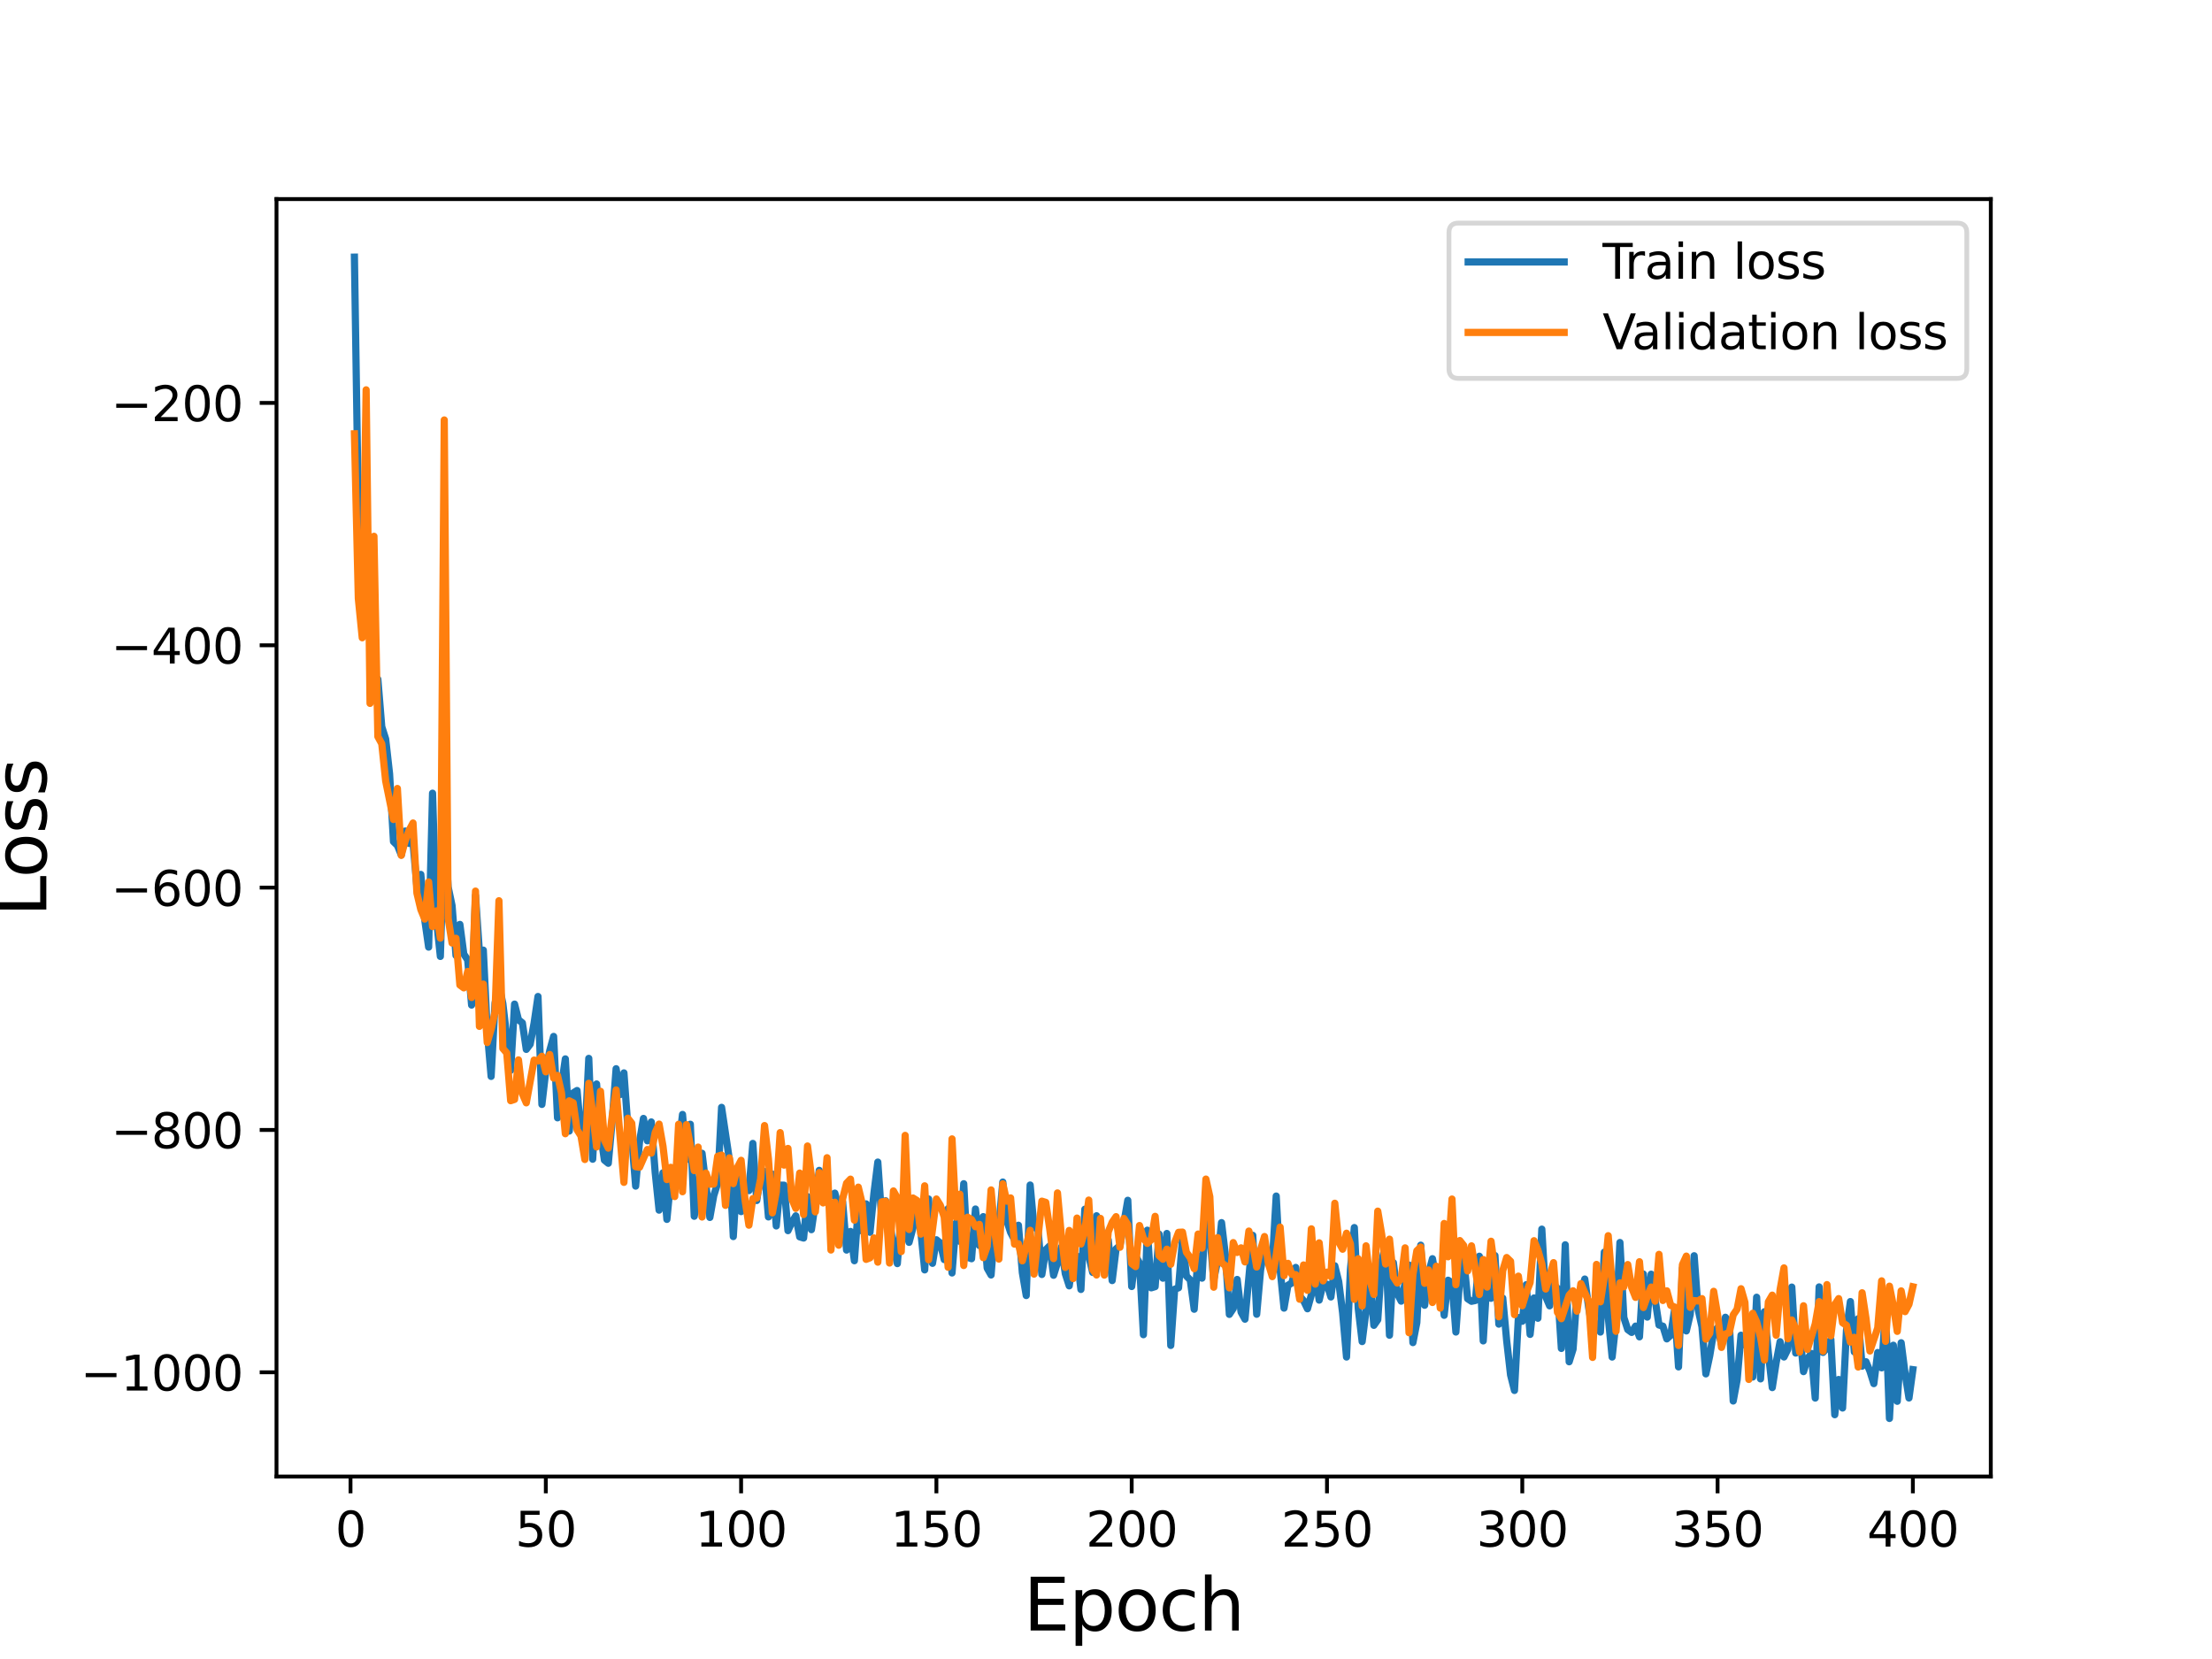 <?xml version="1.0" encoding="utf-8" standalone="no"?>
<!DOCTYPE svg PUBLIC "-//W3C//DTD SVG 1.1//EN"
  "http://www.w3.org/Graphics/SVG/1.1/DTD/svg11.dtd">
<svg height="345.6pt" version="1.1" viewBox="0 0 460.8 345.6" width="460.8pt" xmlns="http://www.w3.org/2000/svg" xmlns:xlink="http://www.w3.org/1999/xlink">
 <defs>
  <style type="text/css">*{stroke-linecap:butt;stroke-linejoin:round;}</style>
 </defs>
 <g id="figure_1">
  <g id="patch_1">
   <path d="M 0 345.6 
L 460.8 345.6 
L 460.8 0 
L 0 0 
z
" style="fill:#ffffff;"/>
  </g>
  <g id="axes_1">
   <g id="patch_2">
    <path d="M 57.6 307.584 
L 414.72 307.584 
L 414.72 41.472 
L 57.6 41.472 
z
" style="fill:#ffffff;"/>
   </g>
   <g id="matplotlib.axis_1">
    <g id="xtick_1">
     <g id="line2d_1">
      <defs>
       <path d="M 0 0 
L 0 3.5 
" id="m6b2c57e257" style="stroke:#000000;stroke-width:0.8;"/>
      </defs>
      <g>
       <use style="stroke:#000000;stroke-width:0.8;" x="73.019" xlink:href="#m6b2c57e257" y="307.584"/>
      </g>
     </g>
     <g id="text_1">
      <!-- 0 -->
      <g transform="translate(69.838 322.182)scale(0.1 -0.1)">
       <defs>
        <path d="M 2034 4250 
Q 1547 4250 1301 3770 
Q 1056 3291 1056 2328 
Q 1056 1369 1301 889 
Q 1547 409 2034 409 
Q 2525 409 2770 889 
Q 3016 1369 3016 2328 
Q 3016 3291 2770 3770 
Q 2525 4250 2034 4250 
z
M 2034 4750 
Q 2819 4750 3233 4129 
Q 3647 3509 3647 2328 
Q 3647 1150 3233 529 
Q 2819 -91 2034 -91 
Q 1250 -91 836 529 
Q 422 1150 422 2328 
Q 422 3509 836 4129 
Q 1250 4750 2034 4750 
z
" id="DejaVuSans-30" transform="scale(0.016)"/>
       </defs>
       <use xlink:href="#DejaVuSans-30"/>
      </g>
     </g>
    </g>
    <g id="xtick_2">
     <g id="line2d_2">
      <g>
       <use style="stroke:#000000;stroke-width:0.8;" x="113.703" xlink:href="#m6b2c57e257" y="307.584"/>
      </g>
     </g>
     <g id="text_2">
      <!-- 50 -->
      <g transform="translate(107.34 322.182)scale(0.1 -0.1)">
       <defs>
        <path d="M 691 4666 
L 3169 4666 
L 3169 4134 
L 1269 4134 
L 1269 2991 
Q 1406 3038 1543 3061 
Q 1681 3084 1819 3084 
Q 2600 3084 3056 2656 
Q 3513 2228 3513 1497 
Q 3513 744 3044 326 
Q 2575 -91 1722 -91 
Q 1428 -91 1123 -41 
Q 819 9 494 109 
L 494 744 
Q 775 591 1075 516 
Q 1375 441 1709 441 
Q 2250 441 2565 725 
Q 2881 1009 2881 1497 
Q 2881 1984 2565 2268 
Q 2250 2553 1709 2553 
Q 1456 2553 1204 2497 
Q 953 2441 691 2322 
L 691 4666 
z
" id="DejaVuSans-35" transform="scale(0.016)"/>
       </defs>
       <use xlink:href="#DejaVuSans-35"/>
       <use x="63.623" xlink:href="#DejaVuSans-30"/>
      </g>
     </g>
    </g>
    <g id="xtick_3">
     <g id="line2d_3">
      <g>
       <use style="stroke:#000000;stroke-width:0.8;" x="154.386" xlink:href="#m6b2c57e257" y="307.584"/>
      </g>
     </g>
     <g id="text_3">
      <!-- 100 -->
      <g transform="translate(144.842 322.182)scale(0.1 -0.1)">
       <defs>
        <path d="M 794 531 
L 1825 531 
L 1825 4091 
L 703 3866 
L 703 4441 
L 1819 4666 
L 2450 4666 
L 2450 531 
L 3481 531 
L 3481 0 
L 794 0 
L 794 531 
z
" id="DejaVuSans-31" transform="scale(0.016)"/>
       </defs>
       <use xlink:href="#DejaVuSans-31"/>
       <use x="63.623" xlink:href="#DejaVuSans-30"/>
       <use x="127.246" xlink:href="#DejaVuSans-30"/>
      </g>
     </g>
    </g>
    <g id="xtick_4">
     <g id="line2d_4">
      <g>
       <use style="stroke:#000000;stroke-width:0.8;" x="195.07" xlink:href="#m6b2c57e257" y="307.584"/>
      </g>
     </g>
     <g id="text_4">
      <!-- 150 -->
      <g transform="translate(185.526 322.182)scale(0.1 -0.1)">
       <use xlink:href="#DejaVuSans-31"/>
       <use x="63.623" xlink:href="#DejaVuSans-35"/>
       <use x="127.246" xlink:href="#DejaVuSans-30"/>
      </g>
     </g>
    </g>
    <g id="xtick_5">
     <g id="line2d_5">
      <g>
       <use style="stroke:#000000;stroke-width:0.8;" x="235.753" xlink:href="#m6b2c57e257" y="307.584"/>
      </g>
     </g>
     <g id="text_5">
      <!-- 200 -->
      <g transform="translate(226.209 322.182)scale(0.1 -0.1)">
       <defs>
        <path d="M 1228 531 
L 3431 531 
L 3431 0 
L 469 0 
L 469 531 
Q 828 903 1448 1529 
Q 2069 2156 2228 2338 
Q 2531 2678 2651 2914 
Q 2772 3150 2772 3378 
Q 2772 3750 2511 3984 
Q 2250 4219 1831 4219 
Q 1534 4219 1204 4116 
Q 875 4013 500 3803 
L 500 4441 
Q 881 4594 1212 4672 
Q 1544 4750 1819 4750 
Q 2544 4750 2975 4387 
Q 3406 4025 3406 3419 
Q 3406 3131 3298 2873 
Q 3191 2616 2906 2266 
Q 2828 2175 2409 1742 
Q 1991 1309 1228 531 
z
" id="DejaVuSans-32" transform="scale(0.016)"/>
       </defs>
       <use xlink:href="#DejaVuSans-32"/>
       <use x="63.623" xlink:href="#DejaVuSans-30"/>
       <use x="127.246" xlink:href="#DejaVuSans-30"/>
      </g>
     </g>
    </g>
    <g id="xtick_6">
     <g id="line2d_6">
      <g>
       <use style="stroke:#000000;stroke-width:0.8;" x="276.437" xlink:href="#m6b2c57e257" y="307.584"/>
      </g>
     </g>
     <g id="text_6">
      <!-- 250 -->
      <g transform="translate(266.893 322.182)scale(0.1 -0.1)">
       <use xlink:href="#DejaVuSans-32"/>
       <use x="63.623" xlink:href="#DejaVuSans-35"/>
       <use x="127.246" xlink:href="#DejaVuSans-30"/>
      </g>
     </g>
    </g>
    <g id="xtick_7">
     <g id="line2d_7">
      <g>
       <use style="stroke:#000000;stroke-width:0.8;" x="317.12" xlink:href="#m6b2c57e257" y="307.584"/>
      </g>
     </g>
     <g id="text_7">
      <!-- 300 -->
      <g transform="translate(307.576 322.182)scale(0.1 -0.1)">
       <defs>
        <path d="M 2597 2516 
Q 3050 2419 3304 2112 
Q 3559 1806 3559 1356 
Q 3559 666 3084 287 
Q 2609 -91 1734 -91 
Q 1441 -91 1130 -33 
Q 819 25 488 141 
L 488 750 
Q 750 597 1062 519 
Q 1375 441 1716 441 
Q 2309 441 2620 675 
Q 2931 909 2931 1356 
Q 2931 1769 2642 2001 
Q 2353 2234 1838 2234 
L 1294 2234 
L 1294 2753 
L 1863 2753 
Q 2328 2753 2575 2939 
Q 2822 3125 2822 3475 
Q 2822 3834 2567 4026 
Q 2313 4219 1838 4219 
Q 1578 4219 1281 4162 
Q 984 4106 628 3988 
L 628 4550 
Q 988 4650 1302 4700 
Q 1616 4750 1894 4750 
Q 2613 4750 3031 4423 
Q 3450 4097 3450 3541 
Q 3450 3153 3228 2886 
Q 3006 2619 2597 2516 
z
" id="DejaVuSans-33" transform="scale(0.016)"/>
       </defs>
       <use xlink:href="#DejaVuSans-33"/>
       <use x="63.623" xlink:href="#DejaVuSans-30"/>
       <use x="127.246" xlink:href="#DejaVuSans-30"/>
      </g>
     </g>
    </g>
    <g id="xtick_8">
     <g id="line2d_8">
      <g>
       <use style="stroke:#000000;stroke-width:0.8;" x="357.804" xlink:href="#m6b2c57e257" y="307.584"/>
      </g>
     </g>
     <g id="text_8">
      <!-- 350 -->
      <g transform="translate(348.26 322.182)scale(0.1 -0.1)">
       <use xlink:href="#DejaVuSans-33"/>
       <use x="63.623" xlink:href="#DejaVuSans-35"/>
       <use x="127.246" xlink:href="#DejaVuSans-30"/>
      </g>
     </g>
    </g>
    <g id="xtick_9">
     <g id="line2d_9">
      <g>
       <use style="stroke:#000000;stroke-width:0.8;" x="398.487" xlink:href="#m6b2c57e257" y="307.584"/>
      </g>
     </g>
     <g id="text_9">
      <!-- 400 -->
      <g transform="translate(388.944 322.182)scale(0.1 -0.1)">
       <defs>
        <path d="M 2419 4116 
L 825 1625 
L 2419 1625 
L 2419 4116 
z
M 2253 4666 
L 3047 4666 
L 3047 1625 
L 3713 1625 
L 3713 1100 
L 3047 1100 
L 3047 0 
L 2419 0 
L 2419 1100 
L 313 1100 
L 313 1709 
L 2253 4666 
z
" id="DejaVuSans-34" transform="scale(0.016)"/>
       </defs>
       <use xlink:href="#DejaVuSans-34"/>
       <use x="63.623" xlink:href="#DejaVuSans-30"/>
       <use x="127.246" xlink:href="#DejaVuSans-30"/>
      </g>
     </g>
    </g>
    <g id="text_10">
     <!-- Epoch -->
     <g transform="translate(213.194 339.66)scale(0.15 -0.15)">
      <defs>
       <path d="M 628 4666 
L 3578 4666 
L 3578 4134 
L 1259 4134 
L 1259 2753 
L 3481 2753 
L 3481 2222 
L 1259 2222 
L 1259 531 
L 3634 531 
L 3634 0 
L 628 0 
L 628 4666 
z
" id="DejaVuSans-45" transform="scale(0.016)"/>
       <path d="M 1159 525 
L 1159 -1331 
L 581 -1331 
L 581 3500 
L 1159 3500 
L 1159 2969 
Q 1341 3281 1617 3432 
Q 1894 3584 2278 3584 
Q 2916 3584 3314 3078 
Q 3713 2572 3713 1747 
Q 3713 922 3314 415 
Q 2916 -91 2278 -91 
Q 1894 -91 1617 61 
Q 1341 213 1159 525 
z
M 3116 1747 
Q 3116 2381 2855 2742 
Q 2594 3103 2138 3103 
Q 1681 3103 1420 2742 
Q 1159 2381 1159 1747 
Q 1159 1113 1420 752 
Q 1681 391 2138 391 
Q 2594 391 2855 752 
Q 3116 1113 3116 1747 
z
" id="DejaVuSans-70" transform="scale(0.016)"/>
       <path d="M 1959 3097 
Q 1497 3097 1228 2736 
Q 959 2375 959 1747 
Q 959 1119 1226 758 
Q 1494 397 1959 397 
Q 2419 397 2687 759 
Q 2956 1122 2956 1747 
Q 2956 2369 2687 2733 
Q 2419 3097 1959 3097 
z
M 1959 3584 
Q 2709 3584 3137 3096 
Q 3566 2609 3566 1747 
Q 3566 888 3137 398 
Q 2709 -91 1959 -91 
Q 1206 -91 779 398 
Q 353 888 353 1747 
Q 353 2609 779 3096 
Q 1206 3584 1959 3584 
z
" id="DejaVuSans-6f" transform="scale(0.016)"/>
       <path d="M 3122 3366 
L 3122 2828 
Q 2878 2963 2633 3030 
Q 2388 3097 2138 3097 
Q 1578 3097 1268 2742 
Q 959 2388 959 1747 
Q 959 1106 1268 751 
Q 1578 397 2138 397 
Q 2388 397 2633 464 
Q 2878 531 3122 666 
L 3122 134 
Q 2881 22 2623 -34 
Q 2366 -91 2075 -91 
Q 1284 -91 818 406 
Q 353 903 353 1747 
Q 353 2603 823 3093 
Q 1294 3584 2113 3584 
Q 2378 3584 2631 3529 
Q 2884 3475 3122 3366 
z
" id="DejaVuSans-63" transform="scale(0.016)"/>
       <path d="M 3513 2113 
L 3513 0 
L 2938 0 
L 2938 2094 
Q 2938 2591 2744 2837 
Q 2550 3084 2163 3084 
Q 1697 3084 1428 2787 
Q 1159 2491 1159 1978 
L 1159 0 
L 581 0 
L 581 4863 
L 1159 4863 
L 1159 2956 
Q 1366 3272 1645 3428 
Q 1925 3584 2291 3584 
Q 2894 3584 3203 3211 
Q 3513 2838 3513 2113 
z
" id="DejaVuSans-68" transform="scale(0.016)"/>
      </defs>
      <use xlink:href="#DejaVuSans-45"/>
      <use x="63.184" xlink:href="#DejaVuSans-70"/>
      <use x="126.66" xlink:href="#DejaVuSans-6f"/>
      <use x="187.842" xlink:href="#DejaVuSans-63"/>
      <use x="242.822" xlink:href="#DejaVuSans-68"/>
     </g>
    </g>
   </g>
   <g id="matplotlib.axis_2">
    <g id="ytick_1">
     <g id="line2d_10">
      <defs>
       <path d="M 0 0 
L -3.5 0 
" id="m0b61bf33c7" style="stroke:#000000;stroke-width:0.8;"/>
      </defs>
      <g>
       <use style="stroke:#000000;stroke-width:0.8;" x="57.6" xlink:href="#m0b61bf33c7" y="285.873"/>
      </g>
     </g>
     <g id="text_11">
      <!-- −1000 -->
      <g transform="translate(16.77 289.672)scale(0.1 -0.1)">
       <defs>
        <path d="M 678 2272 
L 4684 2272 
L 4684 1741 
L 678 1741 
L 678 2272 
z
" id="DejaVuSans-2212" transform="scale(0.016)"/>
       </defs>
       <use xlink:href="#DejaVuSans-2212"/>
       <use x="83.789" xlink:href="#DejaVuSans-31"/>
       <use x="147.412" xlink:href="#DejaVuSans-30"/>
       <use x="211.035" xlink:href="#DejaVuSans-30"/>
       <use x="274.658" xlink:href="#DejaVuSans-30"/>
      </g>
     </g>
    </g>
    <g id="ytick_2">
     <g id="line2d_11">
      <g>
       <use style="stroke:#000000;stroke-width:0.8;" x="57.6" xlink:href="#m0b61bf33c7" y="235.389"/>
      </g>
     </g>
     <g id="text_12">
      <!-- −800 -->
      <g transform="translate(23.133 239.188)scale(0.1 -0.1)">
       <defs>
        <path d="M 2034 2216 
Q 1584 2216 1326 1975 
Q 1069 1734 1069 1313 
Q 1069 891 1326 650 
Q 1584 409 2034 409 
Q 2484 409 2743 651 
Q 3003 894 3003 1313 
Q 3003 1734 2745 1975 
Q 2488 2216 2034 2216 
z
M 1403 2484 
Q 997 2584 770 2862 
Q 544 3141 544 3541 
Q 544 4100 942 4425 
Q 1341 4750 2034 4750 
Q 2731 4750 3128 4425 
Q 3525 4100 3525 3541 
Q 3525 3141 3298 2862 
Q 3072 2584 2669 2484 
Q 3125 2378 3379 2068 
Q 3634 1759 3634 1313 
Q 3634 634 3220 271 
Q 2806 -91 2034 -91 
Q 1263 -91 848 271 
Q 434 634 434 1313 
Q 434 1759 690 2068 
Q 947 2378 1403 2484 
z
M 1172 3481 
Q 1172 3119 1398 2916 
Q 1625 2713 2034 2713 
Q 2441 2713 2670 2916 
Q 2900 3119 2900 3481 
Q 2900 3844 2670 4047 
Q 2441 4250 2034 4250 
Q 1625 4250 1398 4047 
Q 1172 3844 1172 3481 
z
" id="DejaVuSans-38" transform="scale(0.016)"/>
       </defs>
       <use xlink:href="#DejaVuSans-2212"/>
       <use x="83.789" xlink:href="#DejaVuSans-38"/>
       <use x="147.412" xlink:href="#DejaVuSans-30"/>
       <use x="211.035" xlink:href="#DejaVuSans-30"/>
      </g>
     </g>
    </g>
    <g id="ytick_3">
     <g id="line2d_12">
      <g>
       <use style="stroke:#000000;stroke-width:0.8;" x="57.6" xlink:href="#m0b61bf33c7" y="184.906"/>
      </g>
     </g>
     <g id="text_13">
      <!-- −600 -->
      <g transform="translate(23.133 188.705)scale(0.1 -0.1)">
       <defs>
        <path d="M 2113 2584 
Q 1688 2584 1439 2293 
Q 1191 2003 1191 1497 
Q 1191 994 1439 701 
Q 1688 409 2113 409 
Q 2538 409 2786 701 
Q 3034 994 3034 1497 
Q 3034 2003 2786 2293 
Q 2538 2584 2113 2584 
z
M 3366 4563 
L 3366 3988 
Q 3128 4100 2886 4159 
Q 2644 4219 2406 4219 
Q 1781 4219 1451 3797 
Q 1122 3375 1075 2522 
Q 1259 2794 1537 2939 
Q 1816 3084 2150 3084 
Q 2853 3084 3261 2657 
Q 3669 2231 3669 1497 
Q 3669 778 3244 343 
Q 2819 -91 2113 -91 
Q 1303 -91 875 529 
Q 447 1150 447 2328 
Q 447 3434 972 4092 
Q 1497 4750 2381 4750 
Q 2619 4750 2861 4703 
Q 3103 4656 3366 4563 
z
" id="DejaVuSans-36" transform="scale(0.016)"/>
       </defs>
       <use xlink:href="#DejaVuSans-2212"/>
       <use x="83.789" xlink:href="#DejaVuSans-36"/>
       <use x="147.412" xlink:href="#DejaVuSans-30"/>
       <use x="211.035" xlink:href="#DejaVuSans-30"/>
      </g>
     </g>
    </g>
    <g id="ytick_4">
     <g id="line2d_13">
      <g>
       <use style="stroke:#000000;stroke-width:0.8;" x="57.6" xlink:href="#m0b61bf33c7" y="134.422"/>
      </g>
     </g>
     <g id="text_14">
      <!-- −400 -->
      <g transform="translate(23.133 138.221)scale(0.1 -0.1)">
       <use xlink:href="#DejaVuSans-2212"/>
       <use x="83.789" xlink:href="#DejaVuSans-34"/>
       <use x="147.412" xlink:href="#DejaVuSans-30"/>
       <use x="211.035" xlink:href="#DejaVuSans-30"/>
      </g>
     </g>
    </g>
    <g id="ytick_5">
     <g id="line2d_14">
      <g>
       <use style="stroke:#000000;stroke-width:0.8;" x="57.6" xlink:href="#m0b61bf33c7" y="83.938"/>
      </g>
     </g>
     <g id="text_15">
      <!-- −200 -->
      <g transform="translate(23.133 87.738)scale(0.1 -0.1)">
       <use xlink:href="#DejaVuSans-2212"/>
       <use x="83.789" xlink:href="#DejaVuSans-32"/>
       <use x="147.412" xlink:href="#DejaVuSans-30"/>
       <use x="211.035" xlink:href="#DejaVuSans-30"/>
      </g>
     </g>
    </g>
    <g id="text_16">
     <!-- Loss -->
     <g transform="translate(9.651 190.979)rotate(-90)scale(0.15 -0.15)">
      <defs>
       <path d="M 628 4666 
L 1259 4666 
L 1259 531 
L 3531 531 
L 3531 0 
L 628 0 
L 628 4666 
z
" id="DejaVuSans-4c" transform="scale(0.016)"/>
       <path d="M 2834 3397 
L 2834 2853 
Q 2591 2978 2328 3040 
Q 2066 3103 1784 3103 
Q 1356 3103 1142 2972 
Q 928 2841 928 2578 
Q 928 2378 1081 2264 
Q 1234 2150 1697 2047 
L 1894 2003 
Q 2506 1872 2764 1633 
Q 3022 1394 3022 966 
Q 3022 478 2636 193 
Q 2250 -91 1575 -91 
Q 1294 -91 989 -36 
Q 684 19 347 128 
L 347 722 
Q 666 556 975 473 
Q 1284 391 1588 391 
Q 1994 391 2212 530 
Q 2431 669 2431 922 
Q 2431 1156 2273 1281 
Q 2116 1406 1581 1522 
L 1381 1569 
Q 847 1681 609 1914 
Q 372 2147 372 2553 
Q 372 3047 722 3315 
Q 1072 3584 1716 3584 
Q 2034 3584 2315 3537 
Q 2597 3491 2834 3397 
z
" id="DejaVuSans-73" transform="scale(0.016)"/>
      </defs>
      <use xlink:href="#DejaVuSans-4c"/>
      <use x="53.963" xlink:href="#DejaVuSans-6f"/>
      <use x="115.145" xlink:href="#DejaVuSans-73"/>
      <use x="167.244" xlink:href="#DejaVuSans-73"/>
     </g>
    </g>
   </g>
   <g id="line2d_15">
    <path clip-path="url(#p9ac7553225)" d="M 73.833 53.568 
L 74.646 106.158 
L 75.46 123.562 
L 76.274 121.582 
L 77.087 130.666 
L 77.901 143.584 
L 78.715 141.499 
L 79.528 151.376 
L 80.342 153.947 
L 81.156 161.2 
L 81.969 175.319 
L 82.783 176.111 
L 83.597 178.109 
L 84.41 173.118 
L 85.224 175.702 
L 86.038 175.487 
L 86.851 184.768 
L 87.665 182.156 
L 88.479 191.631 
L 89.292 197.303 
L 90.106 165.235 
L 90.92 191.546 
L 91.733 199.241 
L 92.547 172.589 
L 93.361 184.788 
L 94.174 188.662 
L 94.988 199.033 
L 95.802 192.57 
L 96.616 198.75 
L 97.429 199.979 
L 98.243 209.376 
L 99.057 186.58 
L 99.87 198.337 
L 100.684 197.931 
L 101.498 214.752 
L 102.311 224.236 
L 103.125 208.97 
L 103.939 205.155 
L 104.752 209.054 
L 106.38 222.97 
L 107.193 209.171 
L 108.007 212.442 
L 108.821 213.089 
L 109.634 218.606 
L 110.448 217.519 
L 111.262 213.114 
L 112.075 207.585 
L 112.889 230.07 
L 113.703 223.041 
L 114.516 218.895 
L 115.33 215.906 
L 116.144 232.863 
L 116.957 226.189 
L 117.771 220.587 
L 118.585 235.62 
L 119.398 227.679 
L 120.212 227.172 
L 121.026 236.322 
L 121.839 237.301 
L 122.653 220.479 
L 123.467 241.486 
L 124.28 225.809 
L 125.094 236.113 
L 125.908 241.672 
L 126.721 242.331 
L 127.535 233.318 
L 128.349 222.635 
L 129.162 228.038 
L 129.976 223.504 
L 130.79 234.69 
L 131.603 237.095 
L 132.417 247.088 
L 133.231 237.776 
L 134.044 232.99 
L 134.858 237.651 
L 135.672 233.718 
L 136.485 244.226 
L 137.299 252.095 
L 138.113 244.31 
L 138.926 254.018 
L 139.74 245.572 
L 140.554 247.398 
L 141.367 239.144 
L 142.181 232.16 
L 142.995 241.565 
L 143.808 234.201 
L 144.622 253.368 
L 145.436 248.749 
L 146.249 240.251 
L 147.877 253.612 
L 148.69 249.065 
L 149.504 246.46 
L 150.318 230.681 
L 151.945 241.588 
L 152.759 257.6 
L 153.572 243.996 
L 154.386 252.399 
L 155.2 246.754 
L 156.013 248.025 
L 156.827 238.194 
L 157.641 250.09 
L 158.454 244.868 
L 159.268 244.028 
L 160.082 253.507 
L 160.895 244.59 
L 161.709 255.385 
L 162.523 246.881 
L 163.336 246.895 
L 164.15 256.368 
L 164.964 254.619 
L 165.777 253.278 
L 166.591 257.656 
L 167.405 257.907 
L 168.219 249.264 
L 169.032 256.162 
L 169.846 250.614 
L 170.66 243.81 
L 171.473 248.523 
L 172.287 248.292 
L 173.101 249.052 
L 173.914 248.55 
L 174.728 251.545 
L 175.542 250.428 
L 176.355 260.412 
L 177.169 256.534 
L 177.983 262.634 
L 178.796 251.678 
L 179.61 256.453 
L 180.424 250.789 
L 181.237 256.711 
L 182.051 248.622 
L 182.865 242.083 
L 183.678 253.917 
L 184.492 250.143 
L 185.306 254.393 
L 186.119 259.643 
L 186.933 263.233 
L 187.747 253.064 
L 189.374 258.806 
L 190.188 255.79 
L 191.001 251.854 
L 191.815 256.461 
L 192.629 264.544 
L 193.442 249.77 
L 194.256 263.172 
L 195.07 258.267 
L 195.883 258.962 
L 196.697 262.391 
L 197.511 251.782 
L 198.324 265.181 
L 199.138 254.797 
L 199.952 258.589 
L 200.765 246.589 
L 201.579 261.924 
L 202.393 262.214 
L 203.206 251.858 
L 204.02 259.458 
L 204.834 253.444 
L 205.647 264.173 
L 206.461 265.603 
L 207.275 255.122 
L 208.088 255.225 
L 208.902 246.246 
L 209.716 254.249 
L 210.529 256.726 
L 211.343 258.286 
L 212.157 255.238 
L 212.97 265.107 
L 213.784 269.886 
L 214.598 246.86 
L 215.411 255.729 
L 216.225 255.963 
L 217.039 265.495 
L 217.852 260.351 
L 218.666 259.541 
L 219.48 265.662 
L 220.293 263.05 
L 221.107 259.763 
L 221.921 265.332 
L 222.734 267.867 
L 223.548 262.339 
L 224.362 261.681 
L 225.175 268.615 
L 225.989 251.903 
L 226.803 261.554 
L 227.616 265.062 
L 228.43 253.267 
L 229.244 254.859 
L 230.057 262.297 
L 230.871 258.286 
L 231.685 266.767 
L 232.498 260.17 
L 233.312 259.444 
L 234.939 250.041 
L 235.753 268.003 
L 236.567 261.593 
L 237.381 263.128 
L 238.194 278.04 
L 239.008 256.272 
L 239.822 268.281 
L 240.635 268.03 
L 241.449 257.09 
L 242.263 266.27 
L 243.076 256.953 
L 243.89 280.28 
L 244.704 268.566 
L 245.517 268.271 
L 246.331 258.193 
L 247.145 265.813 
L 247.958 266.638 
L 248.772 272.739 
L 249.586 261.628 
L 250.399 266.265 
L 251.213 251.607 
L 252.027 257.307 
L 252.84 266.598 
L 253.654 262.582 
L 254.468 254.694 
L 255.281 261.541 
L 256.095 273.812 
L 256.909 272.59 
L 257.722 266.532 
L 258.536 273.329 
L 259.35 274.812 
L 260.977 257.344 
L 261.791 273.782 
L 262.604 264.583 
L 263.418 259.719 
L 265.045 263.112 
L 265.859 249.16 
L 266.673 264.439 
L 267.486 272.508 
L 268.3 267.745 
L 269.114 267.265 
L 269.927 264.026 
L 270.741 269.976 
L 271.555 270.941 
L 272.368 272.641 
L 273.182 269.737 
L 273.996 265.174 
L 274.809 270.84 
L 275.623 267.43 
L 276.437 267.517 
L 277.25 270.181 
L 278.064 263.684 
L 278.878 266.98 
L 279.691 273.503 
L 280.505 282.692 
L 281.319 264.476 
L 282.132 255.724 
L 282.946 272.588 
L 283.76 279.474 
L 285.387 266.607 
L 286.201 276.092 
L 287.014 274.923 
L 287.828 262.829 
L 288.642 259.179 
L 289.455 278.151 
L 290.269 263.04 
L 291.083 269.511 
L 291.896 271.056 
L 293.524 263.532 
L 294.337 279.689 
L 295.151 275.531 
L 295.965 259.396 
L 296.778 271.911 
L 297.592 265.191 
L 298.406 262.21 
L 299.219 266.687 
L 300.033 265.652 
L 300.847 274.003 
L 301.66 266.694 
L 302.474 267.181 
L 303.288 277.486 
L 304.101 266.122 
L 304.915 262.227 
L 305.729 270.548 
L 306.543 271.084 
L 307.356 270.912 
L 308.17 261.698 
L 308.984 279.337 
L 309.797 266.02 
L 310.611 270.46 
L 311.425 261.552 
L 312.238 275.842 
L 313.052 270.417 
L 313.866 279.276 
L 314.679 286.433 
L 315.493 289.658 
L 316.307 274.467 
L 317.12 275.246 
L 317.934 267.63 
L 318.748 277.978 
L 319.561 270.388 
L 320.375 274.615 
L 321.189 256.053 
L 322.002 270.122 
L 322.816 272.032 
L 323.63 267.548 
L 324.443 268.394 
L 325.257 280.903 
L 326.071 259.31 
L 326.884 283.683 
L 327.698 281.062 
L 328.512 269.517 
L 329.325 269.307 
L 330.139 266.447 
L 330.953 272.474 
L 331.766 277.07 
L 332.58 275.782 
L 333.394 277.496 
L 334.207 260.845 
L 335.021 274.296 
L 335.835 282.698 
L 336.648 275.279 
L 337.462 258.835 
L 338.276 274.449 
L 339.089 276.976 
L 339.903 277.568 
L 340.717 276.253 
L 341.53 278.491 
L 342.344 265.404 
L 343.158 274.375 
L 343.971 265.437 
L 345.599 276.025 
L 346.412 276.264 
L 347.226 278.912 
L 348.04 278.154 
L 348.853 272.743 
L 349.667 284.748 
L 350.481 264.203 
L 351.294 277.257 
L 352.108 273.799 
L 352.922 261.594 
L 353.735 272.718 
L 354.549 276.395 
L 355.363 286.203 
L 356.176 282.401 
L 356.99 277.442 
L 357.804 276.581 
L 358.617 279.991 
L 359.431 274.41 
L 360.245 275.452 
L 361.058 291.854 
L 361.872 287.463 
L 362.686 278.15 
L 363.499 280.174 
L 364.313 277.027 
L 365.127 286.859 
L 365.94 270.239 
L 366.754 287.246 
L 367.568 273.251 
L 368.381 281.876 
L 369.195 289.061 
L 370.009 283.837 
L 370.822 279.501 
L 371.636 282.686 
L 372.45 281.039 
L 373.263 268.125 
L 374.077 281.866 
L 374.891 276.99 
L 375.704 285.731 
L 376.518 283.078 
L 377.332 281.945 
L 378.146 291.24 
L 378.959 268.089 
L 379.773 281.737 
L 380.587 280.819 
L 381.4 279.017 
L 382.214 294.708 
L 383.028 287.37 
L 383.841 293.313 
L 384.655 277.115 
L 385.469 271.138 
L 386.282 281.622 
L 387.096 274.715 
L 387.91 284.602 
L 388.723 283.675 
L 389.537 285.634 
L 390.351 288.235 
L 391.164 281.749 
L 391.978 284.948 
L 392.792 272.971 
L 393.605 295.488 
L 394.419 280.24 
L 395.233 291.914 
L 396.046 279.724 
L 396.86 286.112 
L 397.674 291.224 
L 398.487 285.318 
L 398.487 285.318 
" style="fill:none;stroke:#1f77b4;stroke-linecap:square;stroke-width:1.5;"/>
   </g>
   <g id="line2d_16">
    <path clip-path="url(#p9ac7553225)" d="M 73.833 90.37 
L 74.646 124.669 
L 75.46 132.859 
L 76.274 81.208 
L 77.087 146.531 
L 77.901 111.718 
L 78.715 153.442 
L 79.528 154.94 
L 80.342 162.697 
L 81.969 170.715 
L 82.783 164.255 
L 83.597 178.186 
L 84.41 175.157 
L 85.224 172.964 
L 86.038 171.443 
L 86.851 186.052 
L 87.665 189.477 
L 88.479 191.462 
L 89.292 183.726 
L 90.106 193.022 
L 90.92 189.761 
L 91.733 195.425 
L 92.547 87.485 
L 93.361 191.32 
L 94.174 196.447 
L 94.988 195.463 
L 95.802 205.193 
L 96.616 205.791 
L 97.429 202.369 
L 98.243 207.797 
L 99.057 185.631 
L 99.87 213.813 
L 100.684 205.006 
L 101.498 217.179 
L 102.311 214.394 
L 103.125 210.798 
L 103.939 187.639 
L 104.752 218.412 
L 105.566 219.356 
L 106.38 229.297 
L 107.193 229.024 
L 108.007 220.795 
L 108.821 227.864 
L 109.634 229.742 
L 111.262 220.838 
L 112.075 221.025 
L 112.889 220.032 
L 113.703 223.285 
L 114.516 219.671 
L 115.33 224.59 
L 116.144 224.042 
L 116.957 227.606 
L 117.771 236.176 
L 118.585 229.328 
L 119.398 229.732 
L 120.212 235.357 
L 121.026 236.634 
L 121.839 241.543 
L 122.653 225.672 
L 123.467 231.864 
L 124.28 238.929 
L 125.094 227.337 
L 125.908 237.507 
L 126.721 239.174 
L 127.535 232.436 
L 128.349 227.066 
L 129.976 246.309 
L 130.79 232.946 
L 131.603 233.993 
L 132.417 243.034 
L 133.231 243.159 
L 134.858 239.462 
L 135.672 240.221 
L 136.485 235.943 
L 137.299 234.167 
L 138.113 238.776 
L 138.926 245.728 
L 139.74 243.173 
L 140.554 249.266 
L 141.367 234.206 
L 142.181 248.262 
L 142.995 234.285 
L 143.808 238.635 
L 144.622 243.863 
L 145.436 238.961 
L 146.249 253.524 
L 147.063 244.37 
L 147.877 246.687 
L 148.69 246.653 
L 149.504 240.875 
L 150.318 240.624 
L 151.131 251.102 
L 151.945 241.204 
L 152.759 246.573 
L 153.572 243.289 
L 154.386 241.714 
L 155.2 249.906 
L 156.013 255.229 
L 156.827 249.701 
L 157.641 249.574 
L 158.454 245.599 
L 159.268 234.477 
L 160.082 241.436 
L 160.895 252.664 
L 161.709 248.256 
L 162.523 235.942 
L 163.336 242.719 
L 164.15 239.238 
L 164.964 249.78 
L 165.777 251.725 
L 166.591 244.368 
L 167.405 253.01 
L 168.219 238.732 
L 169.032 244.976 
L 169.846 252.449 
L 170.66 244.268 
L 171.473 250.592 
L 172.287 241.174 
L 173.101 260.403 
L 173.914 250.446 
L 174.728 259.404 
L 175.542 249.695 
L 176.355 246.49 
L 177.169 245.637 
L 177.983 254.182 
L 178.796 247.3 
L 179.61 250.685 
L 180.424 262.347 
L 181.237 262.025 
L 182.051 257.88 
L 182.865 262.934 
L 183.678 250.375 
L 184.492 250.249 
L 185.306 263.112 
L 186.119 248.095 
L 186.933 249.582 
L 187.747 260.728 
L 188.56 236.521 
L 189.374 256.125 
L 190.188 249.566 
L 191.001 250.071 
L 191.815 257.088 
L 192.629 247.029 
L 193.442 262.428 
L 195.07 249.774 
L 195.883 251.073 
L 196.697 253.517 
L 197.511 263.991 
L 198.324 237.253 
L 199.138 253.552 
L 199.952 248.772 
L 200.765 263.63 
L 201.579 253.565 
L 202.393 254.067 
L 203.206 255.545 
L 204.02 255.055 
L 204.834 261.997 
L 205.647 259.629 
L 206.461 247.881 
L 207.275 256.985 
L 208.088 262.295 
L 208.902 246.616 
L 209.716 250.214 
L 210.529 249.551 
L 211.343 259.181 
L 212.157 259.098 
L 212.97 262.651 
L 214.598 256.297 
L 215.411 265.422 
L 217.039 250.223 
L 217.852 250.475 
L 218.666 255.932 
L 219.48 262.178 
L 220.293 248.505 
L 221.107 257.468 
L 221.921 264.024 
L 222.734 256.325 
L 223.548 266.346 
L 224.362 253.746 
L 225.175 259.151 
L 225.989 256.367 
L 226.803 249.999 
L 227.616 264.458 
L 228.43 265.604 
L 229.244 253.816 
L 230.057 265.628 
L 230.871 256.607 
L 231.685 254.629 
L 232.498 253.452 
L 233.312 259.825 
L 234.126 253.826 
L 234.939 255.125 
L 235.753 263.231 
L 236.567 263.855 
L 237.381 255.3 
L 238.194 257.964 
L 239.008 259.018 
L 239.822 258.262 
L 240.635 253.387 
L 241.449 261.561 
L 242.263 262.311 
L 243.076 260.232 
L 243.89 263.371 
L 244.704 258.863 
L 245.517 256.715 
L 246.331 256.67 
L 247.145 260.865 
L 247.958 262.017 
L 248.772 264.29 
L 249.586 257.077 
L 250.399 260.007 
L 251.213 245.626 
L 252.027 249.289 
L 252.84 268.149 
L 253.654 257.824 
L 254.468 263.067 
L 255.281 263.653 
L 256.095 268.287 
L 256.909 258.854 
L 257.722 260.909 
L 258.536 259.951 
L 259.35 262.88 
L 260.163 256.453 
L 260.977 259.27 
L 261.791 263.943 
L 262.604 260.328 
L 263.418 257.595 
L 264.232 263.244 
L 265.045 265.944 
L 265.859 261.503 
L 266.673 255.63 
L 267.486 265.747 
L 268.3 263.175 
L 269.114 265.469 
L 269.927 265.532 
L 270.741 270.659 
L 271.555 263.516 
L 272.368 268.805 
L 273.182 255.987 
L 273.996 267.498 
L 274.809 258.904 
L 275.623 266.829 
L 276.437 265.004 
L 277.25 265.915 
L 278.064 250.657 
L 278.878 258.711 
L 279.691 260.236 
L 280.505 256.903 
L 281.319 259.127 
L 282.132 270.672 
L 282.946 262.222 
L 283.76 272.055 
L 284.573 259.528 
L 285.387 266.732 
L 286.201 269.663 
L 287.014 252.302 
L 287.828 257.116 
L 288.642 263.319 
L 289.455 258.141 
L 290.269 266.006 
L 291.083 267.279 
L 291.896 266.39 
L 292.71 259.951 
L 293.524 277.626 
L 294.337 265.453 
L 295.151 260.563 
L 295.965 259.774 
L 296.778 267.331 
L 297.592 264.556 
L 298.406 271.333 
L 299.219 263.771 
L 300.033 272.503 
L 300.847 254.87 
L 301.66 261.81 
L 302.474 249.782 
L 303.288 267.626 
L 304.101 258.431 
L 304.915 259.458 
L 305.729 264.763 
L 306.543 259.534 
L 308.17 269.67 
L 308.984 262.379 
L 309.797 268.125 
L 310.611 258.572 
L 311.425 264.719 
L 312.238 274.313 
L 313.052 264.695 
L 313.866 261.968 
L 314.679 262.754 
L 315.493 273.868 
L 316.307 265.841 
L 317.12 272.007 
L 317.934 269.32 
L 318.748 267.19 
L 319.561 258.462 
L 320.375 260.435 
L 321.189 263.269 
L 322.002 268.525 
L 323.63 263.032 
L 324.443 273.373 
L 325.257 274.706 
L 326.884 269.805 
L 327.698 268.89 
L 328.512 273.14 
L 329.325 267.408 
L 330.953 271.128 
L 331.766 282.776 
L 332.58 263.398 
L 333.394 271.198 
L 334.207 265.991 
L 335.021 257.417 
L 336.648 277.338 
L 337.462 267.246 
L 338.276 268.067 
L 339.089 263.426 
L 339.903 268.195 
L 340.717 270.271 
L 341.53 262.841 
L 342.344 272.379 
L 343.158 270.07 
L 343.971 268.126 
L 344.785 271.062 
L 345.599 261.307 
L 346.412 270.914 
L 347.226 268.901 
L 348.04 271.93 
L 348.853 272.28 
L 349.667 280.281 
L 350.481 263.454 
L 351.294 261.671 
L 352.108 272.351 
L 352.922 270.94 
L 353.735 271.017 
L 354.549 270.525 
L 355.363 278.963 
L 356.176 277.748 
L 356.99 269.005 
L 357.804 273.888 
L 358.617 280.691 
L 359.431 277.896 
L 360.245 277.615 
L 361.058 273.917 
L 361.872 272.726 
L 362.686 268.465 
L 363.499 271.313 
L 364.313 287.364 
L 365.127 273.582 
L 365.94 275.364 
L 366.754 278.547 
L 367.568 283.315 
L 368.381 271.206 
L 369.195 269.803 
L 370.009 278.154 
L 370.822 268.662 
L 371.636 264.124 
L 372.45 278.897 
L 373.263 274.977 
L 374.077 276.795 
L 374.891 281.664 
L 375.704 272.018 
L 376.518 281.102 
L 378.146 275.804 
L 378.959 271.15 
L 379.773 281.483 
L 380.587 267.606 
L 381.4 278.274 
L 382.214 271.794 
L 383.028 270.523 
L 383.841 275.557 
L 384.655 276.081 
L 385.469 279.58 
L 386.282 278.595 
L 387.096 284.779 
L 387.91 269.307 
L 388.723 274.634 
L 389.537 281.439 
L 391.164 276.63 
L 391.978 266.823 
L 392.792 279.425 
L 393.605 267.934 
L 394.419 272 
L 395.233 277.349 
L 396.046 268.916 
L 396.86 273.239 
L 397.674 271.712 
L 398.487 268.064 
L 398.487 268.064 
" style="fill:none;stroke:#ff7f0e;stroke-linecap:square;stroke-width:1.5;"/>
   </g>
   <g id="patch_3">
    <path d="M 57.6 307.584 
L 57.6 41.472 
" style="fill:none;stroke:#000000;stroke-linecap:square;stroke-linejoin:miter;stroke-width:0.8;"/>
   </g>
   <g id="patch_4">
    <path d="M 414.72 307.584 
L 414.72 41.472 
" style="fill:none;stroke:#000000;stroke-linecap:square;stroke-linejoin:miter;stroke-width:0.8;"/>
   </g>
   <g id="patch_5">
    <path d="M 57.6 307.584 
L 414.72 307.584 
" style="fill:none;stroke:#000000;stroke-linecap:square;stroke-linejoin:miter;stroke-width:0.8;"/>
   </g>
   <g id="patch_6">
    <path d="M 57.6 41.472 
L 414.72 41.472 
" style="fill:none;stroke:#000000;stroke-linecap:square;stroke-linejoin:miter;stroke-width:0.8;"/>
   </g>
   <g id="legend_1">
    <g id="patch_7">
     <path d="M 303.845 78.828 
L 407.72 78.828 
Q 409.72 78.828 409.72 76.828 
L 409.72 48.472 
Q 409.72 46.472 407.72 46.472 
L 303.845 46.472 
Q 301.845 46.472 301.845 48.472 
L 301.845 76.828 
Q 301.845 78.828 303.845 78.828 
z
" style="fill:#ffffff;opacity:0.8;stroke:#cccccc;stroke-linejoin:miter;"/>
    </g>
    <g id="line2d_17">
     <path d="M 305.845 54.57 
L 325.845 54.57 
" style="fill:none;stroke:#1f77b4;stroke-linecap:square;stroke-width:1.5;"/>
    </g>
    <g id="line2d_18"/>
    <g id="text_17">
     <!-- Train loss -->
     <g transform="translate(333.845 58.07)scale(0.1 -0.1)">
      <defs>
       <path d="M -19 4666 
L 3928 4666 
L 3928 4134 
L 2272 4134 
L 2272 0 
L 1638 0 
L 1638 4134 
L -19 4134 
L -19 4666 
z
" id="DejaVuSans-54" transform="scale(0.016)"/>
       <path d="M 2631 2963 
Q 2534 3019 2420 3045 
Q 2306 3072 2169 3072 
Q 1681 3072 1420 2755 
Q 1159 2438 1159 1844 
L 1159 0 
L 581 0 
L 581 3500 
L 1159 3500 
L 1159 2956 
Q 1341 3275 1631 3429 
Q 1922 3584 2338 3584 
Q 2397 3584 2469 3576 
Q 2541 3569 2628 3553 
L 2631 2963 
z
" id="DejaVuSans-72" transform="scale(0.016)"/>
       <path d="M 2194 1759 
Q 1497 1759 1228 1600 
Q 959 1441 959 1056 
Q 959 750 1161 570 
Q 1363 391 1709 391 
Q 2188 391 2477 730 
Q 2766 1069 2766 1631 
L 2766 1759 
L 2194 1759 
z
M 3341 1997 
L 3341 0 
L 2766 0 
L 2766 531 
Q 2569 213 2275 61 
Q 1981 -91 1556 -91 
Q 1019 -91 701 211 
Q 384 513 384 1019 
Q 384 1609 779 1909 
Q 1175 2209 1959 2209 
L 2766 2209 
L 2766 2266 
Q 2766 2663 2505 2880 
Q 2244 3097 1772 3097 
Q 1472 3097 1187 3025 
Q 903 2953 641 2809 
L 641 3341 
Q 956 3463 1253 3523 
Q 1550 3584 1831 3584 
Q 2591 3584 2966 3190 
Q 3341 2797 3341 1997 
z
" id="DejaVuSans-61" transform="scale(0.016)"/>
       <path d="M 603 3500 
L 1178 3500 
L 1178 0 
L 603 0 
L 603 3500 
z
M 603 4863 
L 1178 4863 
L 1178 4134 
L 603 4134 
L 603 4863 
z
" id="DejaVuSans-69" transform="scale(0.016)"/>
       <path d="M 3513 2113 
L 3513 0 
L 2938 0 
L 2938 2094 
Q 2938 2591 2744 2837 
Q 2550 3084 2163 3084 
Q 1697 3084 1428 2787 
Q 1159 2491 1159 1978 
L 1159 0 
L 581 0 
L 581 3500 
L 1159 3500 
L 1159 2956 
Q 1366 3272 1645 3428 
Q 1925 3584 2291 3584 
Q 2894 3584 3203 3211 
Q 3513 2838 3513 2113 
z
" id="DejaVuSans-6e" transform="scale(0.016)"/>
       <path id="DejaVuSans-20" transform="scale(0.016)"/>
       <path d="M 603 4863 
L 1178 4863 
L 1178 0 
L 603 0 
L 603 4863 
z
" id="DejaVuSans-6c" transform="scale(0.016)"/>
      </defs>
      <use xlink:href="#DejaVuSans-54"/>
      <use x="46.334" xlink:href="#DejaVuSans-72"/>
      <use x="87.447" xlink:href="#DejaVuSans-61"/>
      <use x="148.727" xlink:href="#DejaVuSans-69"/>
      <use x="176.51" xlink:href="#DejaVuSans-6e"/>
      <use x="239.889" xlink:href="#DejaVuSans-20"/>
      <use x="271.676" xlink:href="#DejaVuSans-6c"/>
      <use x="299.459" xlink:href="#DejaVuSans-6f"/>
      <use x="360.641" xlink:href="#DejaVuSans-73"/>
      <use x="412.74" xlink:href="#DejaVuSans-73"/>
     </g>
    </g>
    <g id="line2d_19">
     <path d="M 305.845 69.249 
L 325.845 69.249 
" style="fill:none;stroke:#ff7f0e;stroke-linecap:square;stroke-width:1.5;"/>
    </g>
    <g id="line2d_20"/>
    <g id="text_18">
     <!-- Validation loss -->
     <g transform="translate(333.845 72.749)scale(0.1 -0.1)">
      <defs>
       <path d="M 1831 0 
L 50 4666 
L 709 4666 
L 2188 738 
L 3669 4666 
L 4325 4666 
L 2547 0 
L 1831 0 
z
" id="DejaVuSans-56" transform="scale(0.016)"/>
       <path d="M 2906 2969 
L 2906 4863 
L 3481 4863 
L 3481 0 
L 2906 0 
L 2906 525 
Q 2725 213 2448 61 
Q 2172 -91 1784 -91 
Q 1150 -91 751 415 
Q 353 922 353 1747 
Q 353 2572 751 3078 
Q 1150 3584 1784 3584 
Q 2172 3584 2448 3432 
Q 2725 3281 2906 2969 
z
M 947 1747 
Q 947 1113 1208 752 
Q 1469 391 1925 391 
Q 2381 391 2643 752 
Q 2906 1113 2906 1747 
Q 2906 2381 2643 2742 
Q 2381 3103 1925 3103 
Q 1469 3103 1208 2742 
Q 947 2381 947 1747 
z
" id="DejaVuSans-64" transform="scale(0.016)"/>
       <path d="M 1172 4494 
L 1172 3500 
L 2356 3500 
L 2356 3053 
L 1172 3053 
L 1172 1153 
Q 1172 725 1289 603 
Q 1406 481 1766 481 
L 2356 481 
L 2356 0 
L 1766 0 
Q 1100 0 847 248 
Q 594 497 594 1153 
L 594 3053 
L 172 3053 
L 172 3500 
L 594 3500 
L 594 4494 
L 1172 4494 
z
" id="DejaVuSans-74" transform="scale(0.016)"/>
      </defs>
      <use xlink:href="#DejaVuSans-56"/>
      <use x="60.658" xlink:href="#DejaVuSans-61"/>
      <use x="121.938" xlink:href="#DejaVuSans-6c"/>
      <use x="149.721" xlink:href="#DejaVuSans-69"/>
      <use x="177.504" xlink:href="#DejaVuSans-64"/>
      <use x="240.98" xlink:href="#DejaVuSans-61"/>
      <use x="302.26" xlink:href="#DejaVuSans-74"/>
      <use x="341.469" xlink:href="#DejaVuSans-69"/>
      <use x="369.252" xlink:href="#DejaVuSans-6f"/>
      <use x="430.434" xlink:href="#DejaVuSans-6e"/>
      <use x="493.812" xlink:href="#DejaVuSans-20"/>
      <use x="525.6" xlink:href="#DejaVuSans-6c"/>
      <use x="553.383" xlink:href="#DejaVuSans-6f"/>
      <use x="614.564" xlink:href="#DejaVuSans-73"/>
      <use x="666.664" xlink:href="#DejaVuSans-73"/>
     </g>
    </g>
   </g>
  </g>
 </g>
 <defs>
  <clipPath id="p9ac7553225">
   <rect height="266.112" width="357.12" x="57.6" y="41.472"/>
  </clipPath>
 </defs>
</svg>
